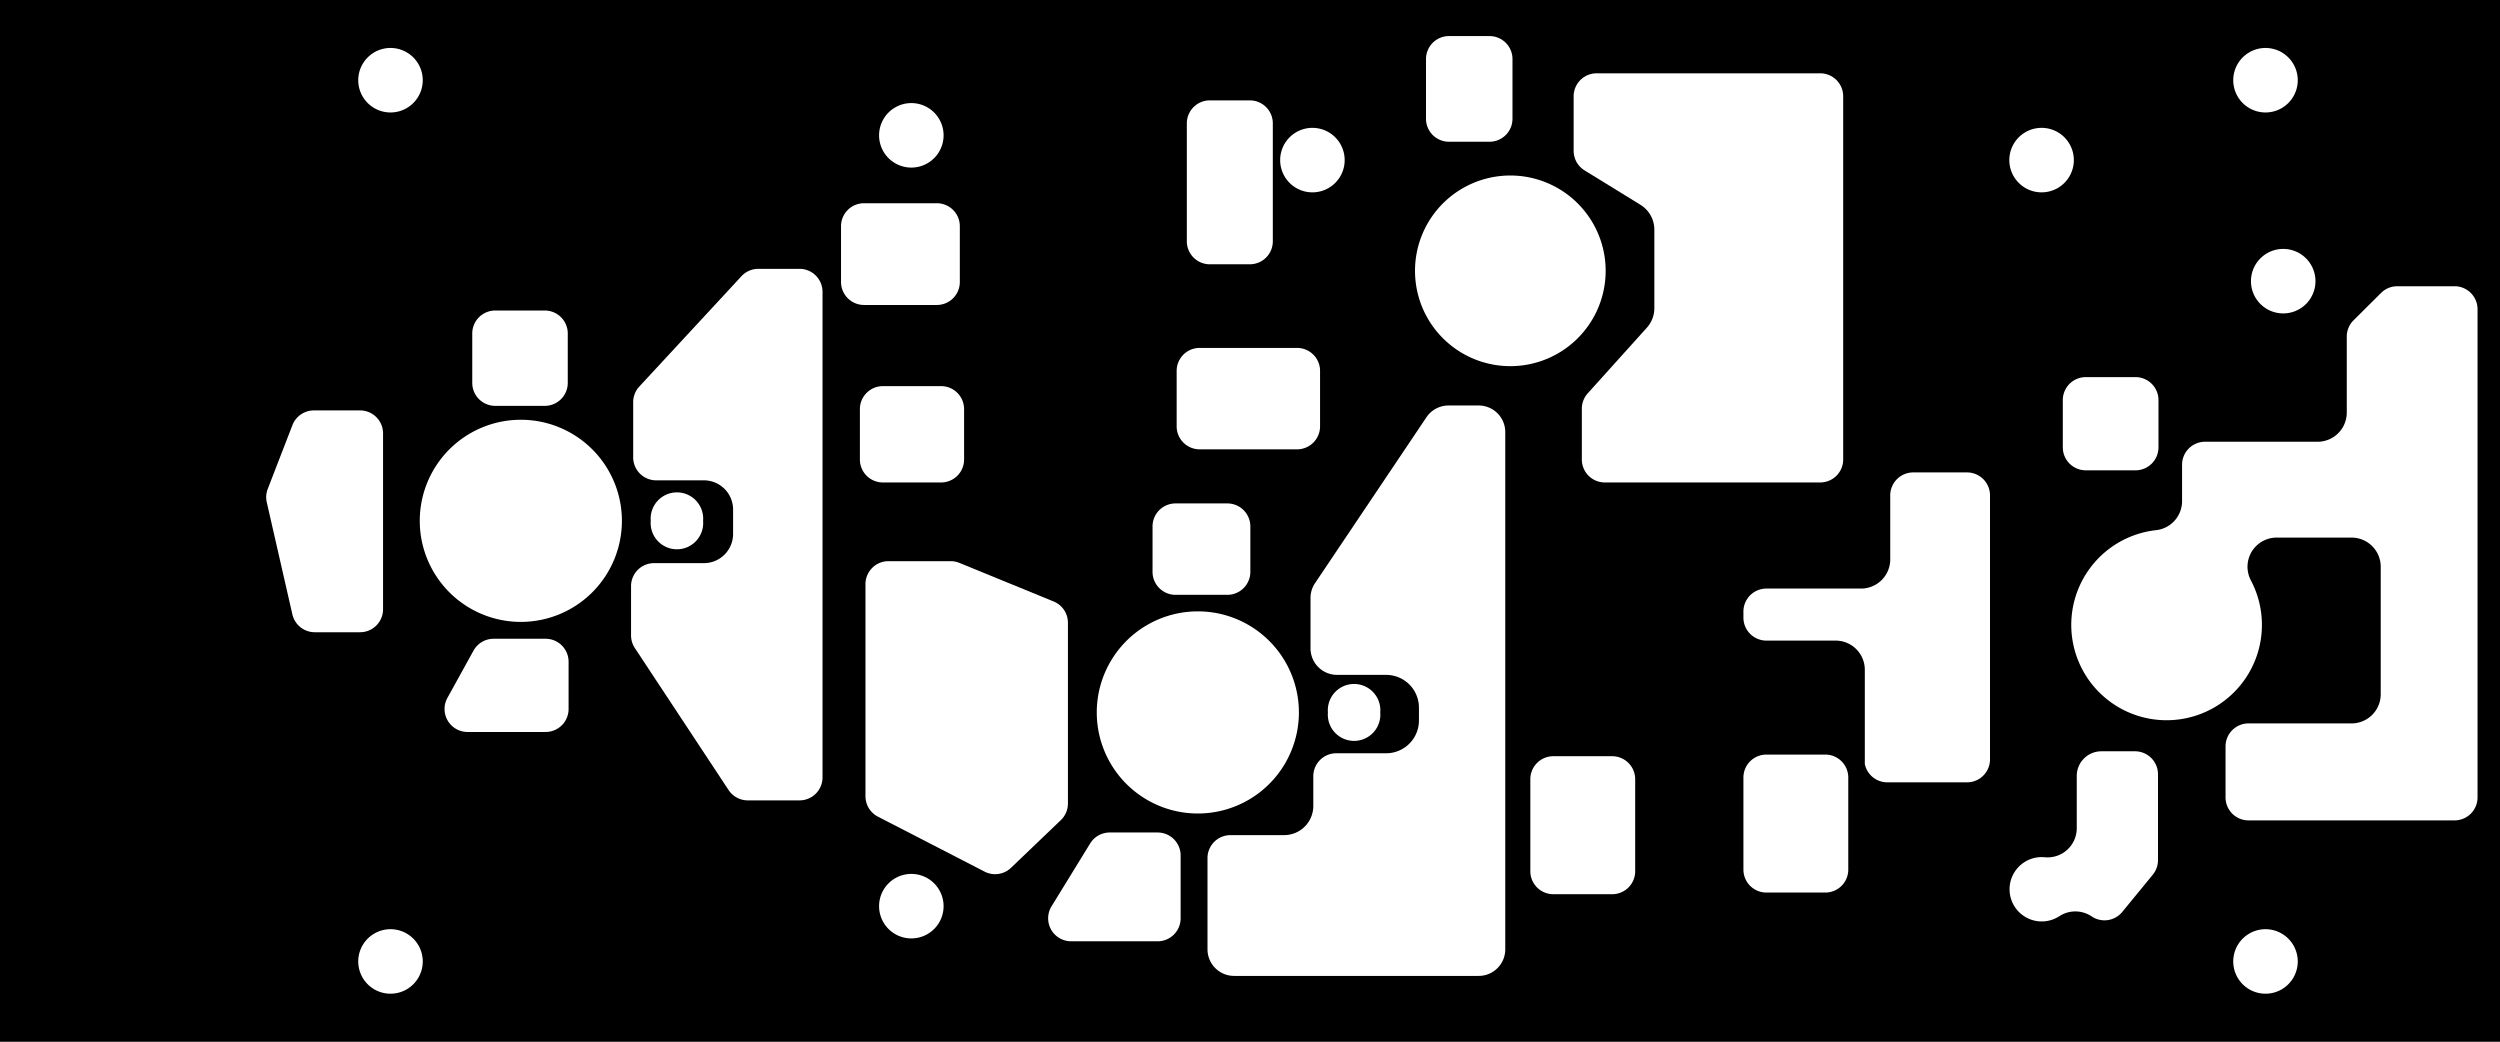 <?xml version="1.0" encoding="utf-8"?>
<!-- Generator: Fusion 360, Shaper Origin Export Add-In, Version 1.6.10  -->
<svg xmlns="http://www.w3.org/2000/svg" xmlns:xlink="http://www.w3.org/1999/xlink" xmlns:shaper="http://www.shapertools.com/namespaces/shaper" shaper:fusionaddin="version:1.6.10" width="15.24cm" height="6.35cm" version="1.1" x="0cm" y="0cm" viewBox="0 0 15.24 6.35" enable-background="new 0 0 15.24 6.35" xml:space="preserve"><rect x="0" y="0" width="15.24" height="6.35" fill="#808080" stroke="none"/><path d="M-7.707,-3.197 L7.533,-3.197 7.533,3.153 -7.707,3.153 -7.707,-3.197z" transform="matrix(1,0,0,-1,7.707,3.153)" fill="rgb(0,0,0)" shaper:cutDepth="0.003175" stroke-linecap="round" stroke-linejoin="round" /><path d="M5.735,0.479 L6.421,0.479 A0.159,0.159 270 0,1 6.58,0.638 L6.58,1.101 A0.159,0.159 180 0,0 6.626,1.213 L6.794,1.38 A0.159,0.159 135 0,0 6.906,1.427 L7.257,1.427 A0.159,0.159 90 0,0 7.415,1.268 L7.415,-1.708 A0.159,0.159 0 0,0 7.257,-1.867 L5.999,-1.867 A0.159,0.159 270 0,0 5.841,-1.708 L5.841,-1.397 A0.159,0.159 180 0,0 5.999,-1.238 L6.628,-1.238 A0.159,0.159 270 0,1 6.787,-1.08 L6.787,-0.302 A0.159,0.159 0 0,1 6.628,-0.143 L6.171,-0.143 A0.159,0.159 90 0,1 6.031,-0.376 A0.6,0.6 27.914 1,0 5.435,-0.06 A0.159,0.159 276.301 0,1 5.576,0.097 L5.576,0.321 A0.159,0.159 180 0,0 5.735,0.479z" transform="matrix(1,0,0,-1,7.707,3.153)" fill="rgb(255,255,255)" stroke="rgb(0,0,0)" stroke-width="0.001cm" stroke-linecap="round" stroke-linejoin="round" shaper:cutDepth="0.003175" /><path d="M-5.789,-0.72 L-5.512,-0.72 A0.159,0.159 270 0,1 -5.353,-0.561 L-5.353,0.511 A0.159,0.159 0 0,1 -5.512,0.67 L-5.794,0.67 A0.159,0.159 90 0,1 -5.942,0.568 L-6.093,0.178 A0.159,0.159 158.861 0,1 -6.099,0.086 L-5.943,-0.597 A0.159,0.159 192.871 0,1 -5.789,-0.72z" transform="matrix(1,0,0,-1,7.707,3.153)" fill="rgb(255,255,255)" stroke="rgb(0,0,0)" stroke-width="0.001cm" stroke-linecap="round" stroke-linejoin="round" shaper:cutDepth="0.003175" /><path d="M2.902,-1.586 L2.902,-2.148 A0.159,0.159 180 0,1 3.061,-2.307 L3.42,-2.307 A0.159,0.159 270 0,1 3.579,-2.148 L3.579,-1.586 A0.159,0.159 0 0,1 3.42,-1.428 L3.061,-1.428 A0.159,0.159 90 0,1 2.902,-1.586z" transform="matrix(1,0,0,-1,7.707,3.153)" fill="rgb(255,255,255)" stroke="rgb(0,0,0)" stroke-width="0.001cm" stroke-linecap="round" stroke-linejoin="round" shaper:cutDepth="0.003175" /><path d="M1.603,-1.596 L1.603,-2.158 A0.159,0.159 180 0,1 1.762,-2.317 L2.121,-2.317 A0.159,0.159 270 0,1 2.28,-2.158 L2.28,-1.596 A0.159,0.159 0 0,1 2.121,-1.438 L1.762,-1.438 A0.159,0.159 90 0,1 1.603,-1.596z" transform="matrix(1,0,0,-1,7.707,3.153)" fill="rgb(255,255,255)" stroke="rgb(0,0,0)" stroke-width="0.001cm" stroke-linecap="round" stroke-linejoin="round" shaper:cutDepth="0.003175" /><path d="M5.311,0.873 L5.007,0.873 A0.159,0.159 90 0,1 4.849,0.714 L4.849,0.425 A0.159,0.159 180 0,1 5.007,0.267 L5.311,0.267 A0.159,0.159 270 0,1 5.47,0.425 L5.47,0.714 A0.159,0.159 0 0,1 5.311,0.873z" transform="matrix(1,0,0,-1,7.707,3.153)" fill="rgb(255,255,255)" stroke="rgb(0,0,0)" stroke-width="0.001cm" stroke-linecap="round" stroke-linejoin="round" shaper:cutDepth="0.003175" /><path d="M5.245,-2.418 A0.159,0.159 320.757 0,0 5.033,-2.449 A0.159,0.159 55.897 0,1 4.857,-2.448 A0.215,0.215 303.396 1,0 4.76,-2.054 A0.159,0.159 264.369 0,1 4.934,-1.896 L4.934,-1.577 A0.169,0.169 180 0,0 5.103,-1.408 L5.309,-1.408 A0.159,0.159 90 0,0 5.467,-1.567 L5.467,-2.089 A0.159,0.159 0 0,0 5.432,-2.19 L5.245,-2.418z" transform="matrix(1,0,0,-1,7.707,3.153)" fill="rgb(255,255,255)" stroke="rgb(0,0,0)" stroke-width="0.001cm" stroke-linecap="round" stroke-linejoin="round" shaper:cutDepth="0.003175" /><path d="M1.957,0.767 L2.319,1.169 A0.159,0.159 318.039 0,1 2.359,1.275 L2.359,1.752 A0.159,0.159 0 0,1 2.284,1.888 L1.943,2.098 A0.159,0.159 238.339 0,0 1.867,2.233 L1.867,2.566 A0.159,0.159 180 0,0 2.026,2.725 L3.39,2.725 A0.159,0.159 90 0,0 3.548,2.566 L3.548,0.352 A0.159,0.159 0 0,0 3.39,0.193 L2.075,0.193 A0.159,0.159 270 0,0 1.917,0.352 L1.917,0.661 A0.159,0.159 180 0,0 1.957,0.767z" transform="matrix(1,0,0,-1,7.707,3.153)" fill="rgb(255,255,255)" stroke="rgb(0,0,0)" stroke-width="0.001cm" stroke-linecap="round" stroke-linejoin="round" shaper:cutDepth="0.003175" /><path d="M3.642,-1.507 L3.642,-0.93 A0.159,0.159 0 0,1 3.483,-0.771 L3.061,-0.771 A0.159,0.159 270 0,0 2.902,-0.612 L2.902,-0.575 A0.159,0.159 180 0,0 3.061,-0.416 L3.639,-0.416 A0.159,0.159 270 0,1 3.797,-0.257 L3.797,0.133 A0.159,0.159 180 0,0 3.956,0.292 L4.284,0.292 A0.159,0.159 90 0,0 4.443,0.133 L4.443,-1.476 A0.159,0.159 0 0,0 4.284,-1.635 L3.797,-1.635 A0.159,0.159 270 0,0 3.642,-1.507z" transform="matrix(1,0,0,-1,7.707,3.153)" fill="rgb(255,255,255)" stroke="rgb(0,0,0)" stroke-width="0.001cm" stroke-linecap="round" stroke-linejoin="round" shaper:cutDepth="0.003175" /><path d="M0.071,1.682 L0.071,2.401 A0.159,0.159 0 0,1 -0.088,2.56 L-0.332,2.56 A0.159,0.159 90 0,1 -0.491,2.401 L-0.491,1.682 A0.159,0.159 180 0,1 -0.332,1.523 L-0.088,1.523 A0.159,0.159 270 0,1 0.071,1.682z" transform="matrix(1,0,0,-1,7.707,3.153)" fill="rgb(255,255,255)" stroke="rgb(0,0,0)" stroke-width="0.001cm" stroke-linecap="round" stroke-linejoin="round" shaper:cutDepth="0.003175" /><path d="M-0.394,0.395 L0.2,0.395 A0.159,0.159 270 0,1 0.359,0.554 L0.359,0.892 A0.159,0.159 0 0,1 0.2,1.051 L-0.394,1.051 A0.159,0.159 90 0,1 -0.553,0.892 L-0.553,0.554 A0.159,0.159 180 0,1 -0.394,0.395z" transform="matrix(1,0,0,-1,7.707,3.153)" fill="rgb(255,255,255)" stroke="rgb(0,0,0)" stroke-width="0.001cm" stroke-linecap="round" stroke-linejoin="round" shaper:cutDepth="0.003175" /><path d="M-0.365,-2.078 L-0.365,-2.634 A0.181,0.181 180 0,1 -0.184,-2.815 L1.306,-2.815 A0.181,0.181 270 0,1 1.488,-2.634 L1.488,0.519 A0.181,0.181 0 0,1 1.306,0.7 L1.124,0.7 A0.181,0.181 90 0,1 0.973,0.62 L0.294,-0.391 A0.181,0.181 146.083 0,1 0.263,-0.492 L0.263,-0.799 A0.181,0.181 180 0,1 0.444,-0.98 L0.742,-0.98 A0.181,0.181 90 0,0 0.924,-1.162 L0.924,-1.239 A0.181,0.181 0 0,0 0.742,-1.42 L0.439,-1.42 A0.159,0.159 90 0,1 0.28,-1.579 L0.28,-1.76 A0.159,0.159 0 0,0 0.121,-1.919 L-0.207,-1.919 A0.159,0.159 90 0,1 -0.365,-2.078z" transform="matrix(1,0,0,-1,7.707,3.153)" fill="rgb(255,255,255)" stroke="rgb(0,0,0)" stroke-width="0.001cm" stroke-linecap="round" stroke-linejoin="round" shaper:cutDepth="0.003175" /><path d="M1.374,2.952 L1.126,2.952 A0.159,0.159 90 0,1 0.967,2.793 L0.967,2.428 A0.159,0.159 180 0,1 1.126,2.27 L1.374,2.27 A0.159,0.159 270 0,1 1.532,2.428 L1.532,2.793 A0.159,0.159 0 0,1 1.374,2.952z" transform="matrix(1,0,0,-1,7.707,3.153)" fill="rgb(255,255,255)" stroke="rgb(0,0,0)" stroke-width="0.001cm" stroke-linecap="round" stroke-linejoin="round" shaper:cutDepth="0.003175" /><path d="M-4.381,-0.722 L-4.698,-0.722 A0.159,0.159 90 0,1 -4.837,-0.804 L-4.996,-1.092 A0.159,0.159 151.143 0,1 -4.857,-1.328 L-4.381,-1.328 A0.159,0.159 270 0,1 -4.222,-1.169 L-4.222,-0.88 A0.159,0.159 0 0,1 -4.381,-0.722z" transform="matrix(1,0,0,-1,7.707,3.153)" fill="rgb(255,255,255)" stroke="rgb(0,0,0)" stroke-width="0.001cm" stroke-linecap="round" stroke-linejoin="round" shaper:cutDepth="0.003175" /><path d="M-4.688,0.66 L-4.386,0.66 A0.159,0.159 270 0,1 -4.227,0.818 L-4.227,1.12 A0.159,0.159 0 0,1 -4.386,1.279 L-4.688,1.279 A0.159,0.159 90 0,1 -4.847,1.12 L-4.847,0.818 A0.159,0.159 180 0,1 -4.688,0.66z" transform="matrix(1,0,0,-1,7.707,3.153)" fill="rgb(255,255,255)" stroke="rgb(0,0,0)" stroke-width="0.001cm" stroke-linecap="round" stroke-linejoin="round" shaper:cutDepth="0.003175" /><path d="M-3.72,-0.261 L-3.416,-0.261 A0.159,0.159 270 0,1 -3.257,-0.102 L-3.257,0.047 A0.159,0.159 0 0,1 -3.416,0.206 L-3.708,0.206 A0.159,0.159 270 0,0 -3.866,0.365 L-3.866,0.701 A0.159,0.159 180 0,0 -3.824,0.809 L-3.201,1.482 A0.159,0.159 137.196 0,0 -3.084,1.533 L-2.833,1.533 A0.159,0.159 90 0,0 -2.674,1.374 L-2.674,-1.586 A0.159,0.159 0 0,0 -2.833,-1.745 L-3.149,-1.745 A0.159,0.159 270 0,0 -3.281,-1.674 L-3.852,-0.809 A0.159,0.159 213.444 0,0 -3.879,-0.722 L-3.879,-0.42 A0.159,0.159 180 0,0 -3.72,-0.261z" transform="matrix(1,0,0,-1,7.707,3.153)" fill="rgb(255,255,255)" stroke="rgb(0,0,0)" stroke-width="0.001cm" stroke-linecap="round" stroke-linejoin="round" shaper:cutDepth="0.003175" /><path d="M-1.97,0.818 L-2.325,0.818 A0.159,0.159 90 0,1 -2.484,0.66 L-2.484,0.352 A0.159,0.159 180 0,1 -2.325,0.193 L-1.97,0.193 A0.159,0.159 270 0,1 -1.811,0.352 L-1.811,0.66 A0.159,0.159 0 0,1 -1.97,0.818z" transform="matrix(1,0,0,-1,7.707,3.153)" fill="rgb(255,255,255)" stroke="rgb(0,0,0)" stroke-width="0.001cm" stroke-linecap="round" stroke-linejoin="round" shaper:cutDepth="0.003175" /><path d="M-0.541,-0.492 L-0.225,-0.492 A0.159,0.159 270 0,1 -0.066,-0.333 L-0.066,-0.056 A0.159,0.159 0 0,1 -0.225,0.103 L-0.541,0.103 A0.159,0.159 90 0,1 -0.7,-0.056 L-0.7,-0.333 A0.159,0.159 180 0,1 -0.541,-0.492z" transform="matrix(1,0,0,-1,7.707,3.153)" fill="rgb(255,255,255)" stroke="rgb(0,0,0)" stroke-width="0.001cm" stroke-linecap="round" stroke-linejoin="round" shaper:cutDepth="0.003175" /><path d="M-1.077,-1.978 L-1.313,-2.362 A0.159,0.159 148.37 0,1 -1.178,-2.604 L-0.65,-2.604 A0.159,0.159 270 0,1 -0.491,-2.445 L-0.491,-2.062 A0.159,0.159 0 0,1 -0.65,-1.903 L-0.942,-1.903 A0.159,0.159 90 0,1 -1.077,-1.978z" transform="matrix(1,0,0,-1,7.707,3.153)" fill="rgb(255,255,255)" stroke="rgb(0,0,0)" stroke-width="0.001cm" stroke-linecap="round" stroke-linejoin="round" shaper:cutDepth="0.003175" /><path d="M-2.45,-0.408 L-2.45,-1.701 A0.159,0.159 180 0,1 -2.364,-1.842 L-1.714,-2.177 A0.159,0.159 242.743 0,1 -1.531,-2.151 L-1.227,-1.86 A0.159,0.159 313.766 0,1 -1.178,-1.745 L-1.178,-0.643 A0.159,0.159 0 0,1 -1.277,-0.496 L-1.851,-0.261 A0.159,0.159 67.724 0,1 -1.911,-0.249 L-2.292,-0.249 A0.159,0.159 90 0,1 -2.45,-0.408z" transform="matrix(1,0,0,-1,7.707,3.153)" fill="rgb(255,255,255)" stroke="rgb(0,0,0)" stroke-width="0.001cm" stroke-linecap="round" stroke-linejoin="round" shaper:cutDepth="0.003175" /><path d="M-1.996,1.933 L-2.44,1.933 A0.159,0.159 90 0,1 -2.599,1.774 L-2.599,1.434 A0.159,0.159 180 0,1 -2.44,1.275 L-1.996,1.275 A0.159,0.159 270 0,1 -1.837,1.434 L-1.837,1.774 A0.159,0.159 0 0,1 -1.996,1.933z" transform="matrix(1,0,0,-1,7.707,3.153)" fill="rgb(255,255,255)" stroke="rgb(0,0,0)" stroke-width="0.001cm" stroke-linecap="round" stroke-linejoin="round" shaper:cutDepth="0.003175" /><path d="M0.078,2.177 a0.215,0.215 0 1,1 0.431,0 a0.215,0.215 0 1,1 -0.431,0z" transform="matrix(1,0,0,-1,7.707,3.153)" fill="rgb(255,255,255)" stroke="rgb(0,0,0)" stroke-width="0.001cm" stroke-linecap="round" stroke-linejoin="round" shaper:cutDepth="0.003175" /><path d="M4.523,2.177 a0.215,0.215 0 1,1 0.431,0 a0.215,0.215 0 1,1 -0.431,0z" transform="matrix(1,0,0,-1,7.707,3.153)" fill="rgb(255,255,255)" stroke="rgb(0,0,0)" stroke-width="0.001cm" stroke-linecap="round" stroke-linejoin="round" shaper:cutDepth="0.003175" /><path d="M0.9,1.502 a0.6,0.6 0 1,1 1.2,0 a0.6,0.6 0 1,1 -1.2,0z" transform="matrix(1,0,0,-1,7.707,3.153)" fill="rgb(255,255,255)" stroke="rgb(0,0,0)" stroke-width="0.001cm" stroke-linecap="round" stroke-linejoin="round" shaper:cutDepth="0.003175" /><path d="M-3.759,-0.022 a0.179,0.179 0 1,1 0.357,0 a0.179,0.179 0 1,1 -0.357,0z" transform="matrix(1,0,0,-1,7.707,3.153)" fill="rgb(255,255,255)" stroke="rgb(0,0,0)" stroke-width="0.001cm" stroke-linecap="round" stroke-linejoin="round" shaper:cutDepth="0.003175" /><path d="M0.369,-1.19 a0.179,0.179 0 1,1 0.357,0 a0.179,0.179 0 1,1 -0.357,0z" transform="matrix(1,0,0,-1,7.707,3.153)" fill="rgb(255,255,255)" stroke="rgb(0,0,0)" stroke-width="0.001cm" stroke-linecap="round" stroke-linejoin="round" shaper:cutDepth="0.003175" /><path d="M-1.04,-1.19 a0.635,0.635 0 1,1 1.27,0 a0.635,0.635 0 1,1 -1.27,0z" transform="matrix(1,0,0,-1,7.707,3.153)" fill="rgb(255,255,255)" stroke="rgb(0,0,0)" stroke-width="0.001cm" stroke-linecap="round" stroke-linejoin="round" shaper:cutDepth="0.003175" /><path d="M-5.167,-0.022 a0.635,0.635 0 1,1 1.27,0 a0.635,0.635 0 1,1 -1.27,0z" transform="matrix(1,0,0,-1,7.707,3.153)" fill="rgb(255,255,255)" stroke="rgb(0,0,0)" stroke-width="0.001cm" stroke-linecap="round" stroke-linejoin="round" shaper:cutDepth="0.003175" /><path d="M-2.367,2.328 a0.215,0.215 0 1,1 0.431,0 a0.215,0.215 0 1,1 -0.431,0z" transform="matrix(1,0,0,-1,7.707,3.153)" fill="rgb(255,255,255)" stroke="rgb(0,0,0)" stroke-width="0.001cm" stroke-linecap="round" stroke-linejoin="round" shaper:cutDepth="0.003175" /><path d="M-2.367,-2.371 a0.215,0.215 0 1,1 0.431,0 a0.215,0.215 0 1,1 -0.431,0z" transform="matrix(1,0,0,-1,7.707,3.153)" fill="rgb(255,255,255)" stroke="rgb(0,0,0)" stroke-width="0.001cm" stroke-linecap="round" stroke-linejoin="round" shaper:cutDepth="0.003175" /><path d="M5.996,1.439 a0.215,0.215 0 1,1 0.431,0 a0.215,0.215 0 1,1 -0.431,0z" transform="matrix(1,0,0,-1,7.707,3.153)" fill="rgb(255,255,255)" stroke="rgb(0,0,0)" stroke-width="0.001cm" stroke-linecap="round" stroke-linejoin="round" shaper:cutDepth="0.003175" /><path d="M5.888,2.664 a0.215,0.215 0 1,1 0.431,0 a0.215,0.215 0 1,1 -0.431,0z" transform="matrix(1,0,0,-1,7.707,3.153)" fill="rgb(255,255,255)" stroke="rgb(0,0,0)" stroke-width="0.001cm" stroke-linecap="round" stroke-linejoin="round" shaper:cutDepth="0.003175" /><path d="M5.888,-2.708 a0.215,0.215 0 1,1 0.431,0 a0.215,0.215 0 1,1 -0.431,0z" transform="matrix(1,0,0,-1,7.707,3.153)" fill="rgb(255,255,255)" stroke="rgb(0,0,0)" stroke-width="0.001cm" stroke-linecap="round" stroke-linejoin="round" shaper:cutDepth="0.003175" /><path d="M-5.542,-2.708 a0.215,0.215 0 1,1 0.431,0 a0.215,0.215 0 1,1 -0.431,0z" transform="matrix(1,0,0,-1,7.707,3.153)" fill="rgb(255,255,255)" stroke="rgb(0,0,0)" stroke-width="0.001cm" stroke-linecap="round" stroke-linejoin="round" shaper:cutDepth="0.003175" /><path d="M-5.542,2.664 a0.215,0.215 0 1,1 0.431,0 a0.215,0.215 0 1,1 -0.431,0z" transform="matrix(1,0,0,-1,7.707,3.153)" fill="rgb(255,255,255)" stroke="rgb(0,0,0)" stroke-width="0.001cm" stroke-linecap="round" stroke-linejoin="round" shaper:cutDepth="0.003175" /></svg>
